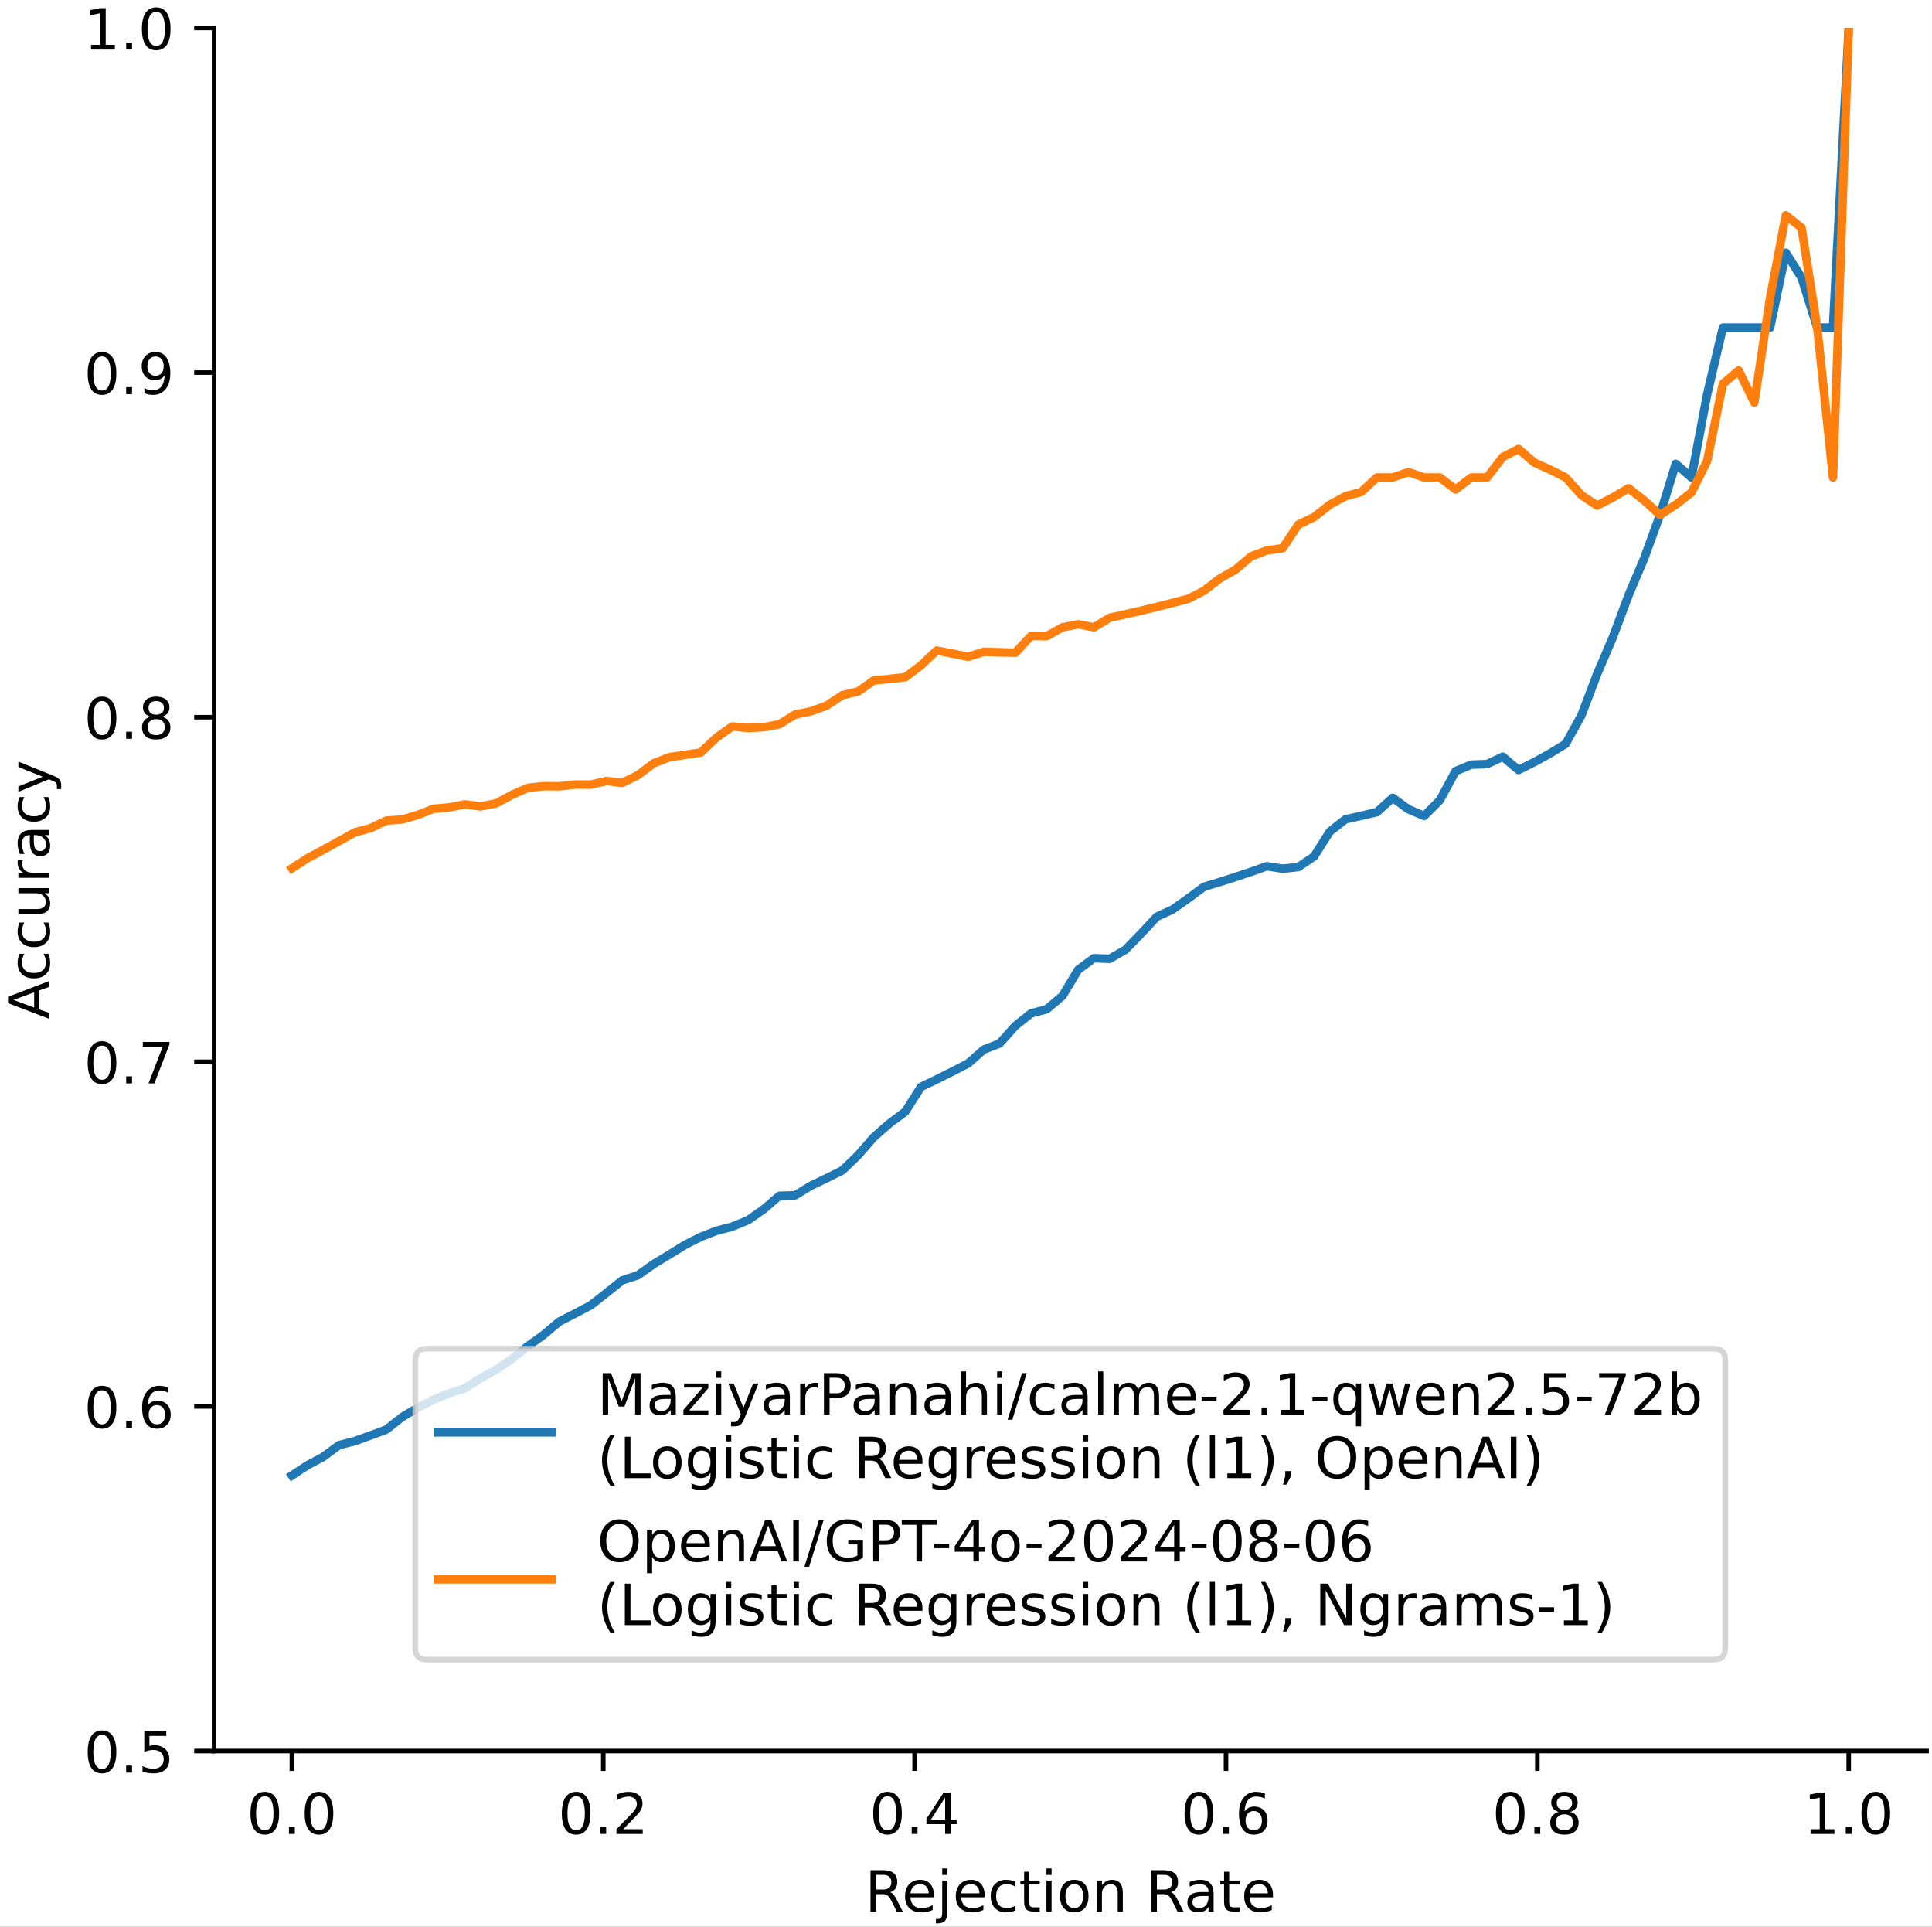 <?xml version="1.0" encoding="UTF-8"?>
<svg xmlns="http://www.w3.org/2000/svg" xmlns:xlink="http://www.w3.org/1999/xlink" width="340.126" height="339.143" viewBox="0 0 340.126 339.143">
<rect x="0" y="0" width="340.126" height="339.143" fill="#333333" stroke="none"/>
<defs>
<g>
<g id="glyph-0-0">
<path d="M 3.18 -6.641 C 2.672 -6.641 2.289 -6.391 2.031 -5.891 C 1.77 -5.391 1.648 -4.641 1.648 -3.641 C 1.648 -2.641 1.77 -1.891 2.031 -1.391 C 2.289 -0.891 2.672 -0.641 3.18 -0.641 C 3.691 -0.641 4.07 -0.891 4.328 -1.391 C 4.578 -1.891 4.711 -2.641 4.711 -3.641 C 4.711 -4.641 4.578 -5.391 4.328 -5.891 C 4.07 -6.391 3.691 -6.641 3.18 -6.641 Z M 3.18 -7.422 C 3.988 -7.422 4.609 -7.09 5.051 -6.449 C 5.48 -5.801 5.699 -4.859 5.699 -3.641 C 5.699 -2.41 5.48 -1.469 5.051 -0.828 C 4.609 -0.191 3.988 0.129 3.172 0.129 C 2.352 0.129 1.73 -0.191 1.301 -0.828 C 0.871 -1.469 0.66 -2.41 0.66 -3.641 C 0.66 -4.859 0.871 -5.801 1.301 -6.449 C 1.73 -7.09 2.359 -7.422 3.18 -7.422 Z M 3.18 -7.422 "/>
</g>
<g id="glyph-0-1">
<path d="M 1.07 -1.238 L 2.102 -1.238 L 2.102 0 L 1.07 0 Z M 1.07 -1.238 "/>
</g>
<g id="glyph-0-2">
<path d="M 1.922 -0.828 L 5.359 -0.828 L 5.359 0 L 0.73 0 L 0.73 -0.828 C 1.102 -1.211 1.609 -1.73 2.262 -2.391 C 2.898 -3.039 3.309 -3.461 3.48 -3.648 C 3.801 -4 4.02 -4.301 4.141 -4.551 C 4.262 -4.789 4.328 -5.039 4.328 -5.281 C 4.328 -5.66 4.191 -5.98 3.922 -6.219 C 3.648 -6.461 3.301 -6.59 2.859 -6.59 C 2.551 -6.59 2.219 -6.531 1.879 -6.43 C 1.539 -6.32 1.172 -6.16 0.781 -5.941 L 0.781 -6.941 C 1.18 -7.102 1.551 -7.219 1.891 -7.301 C 2.23 -7.379 2.551 -7.422 2.84 -7.422 C 3.59 -7.422 4.191 -7.23 4.641 -6.852 C 5.09 -6.469 5.32 -5.969 5.32 -5.34 C 5.32 -5.039 5.262 -4.75 5.148 -4.488 C 5.039 -4.219 4.84 -3.898 4.539 -3.539 C 4.461 -3.441 4.199 -3.172 3.762 -2.719 C 3.32 -2.27 2.711 -1.641 1.922 -0.828 Z M 1.922 -0.828 "/>
</g>
<g id="glyph-0-3">
<path d="M 3.781 -6.43 L 1.289 -2.539 L 3.781 -2.539 Z M 3.52 -7.289 L 4.762 -7.289 L 4.762 -2.539 L 5.801 -2.539 L 5.801 -1.719 L 4.762 -1.719 L 4.762 0 L 3.781 0 L 3.781 -1.719 L 0.488 -1.719 L 0.488 -2.672 Z M 3.52 -7.289 "/>
</g>
<g id="glyph-0-4">
<path d="M 3.301 -4.039 C 2.859 -4.039 2.512 -3.879 2.25 -3.578 C 1.988 -3.281 1.859 -2.859 1.859 -2.34 C 1.859 -1.809 1.988 -1.391 2.25 -1.09 C 2.512 -0.789 2.859 -0.641 3.301 -0.641 C 3.738 -0.641 4.09 -0.789 4.352 -1.09 C 4.609 -1.391 4.738 -1.809 4.738 -2.34 C 4.738 -2.859 4.609 -3.281 4.352 -3.578 C 4.09 -3.879 3.738 -4.039 3.301 -4.039 Z M 5.262 -7.129 L 5.262 -6.23 C 5.012 -6.352 4.762 -6.441 4.512 -6.5 C 4.25 -6.559 4 -6.59 3.762 -6.59 C 3.102 -6.59 2.602 -6.371 2.262 -5.93 C 1.922 -5.488 1.719 -4.82 1.68 -3.941 C 1.871 -4.219 2.109 -4.441 2.398 -4.59 C 2.691 -4.738 3.012 -4.82 3.359 -4.82 C 4.09 -4.82 4.672 -4.59 5.09 -4.148 C 5.512 -3.711 5.73 -3.102 5.73 -2.34 C 5.73 -1.59 5.5 -0.988 5.059 -0.539 C 4.621 -0.09 4.031 0.129 3.301 0.129 C 2.461 0.129 1.809 -0.191 1.371 -0.828 C 0.922 -1.469 0.699 -2.41 0.699 -3.641 C 0.699 -4.789 0.969 -5.711 1.52 -6.391 C 2.059 -7.07 2.801 -7.422 3.719 -7.422 C 3.961 -7.422 4.211 -7.391 4.469 -7.352 C 4.719 -7.301 4.98 -7.23 5.262 -7.129 Z M 5.262 -7.129 "/>
</g>
<g id="glyph-0-5">
<path d="M 3.18 -3.461 C 2.711 -3.461 2.34 -3.328 2.07 -3.078 C 1.801 -2.828 1.672 -2.488 1.672 -2.051 C 1.672 -1.609 1.801 -1.262 2.07 -1.012 C 2.34 -0.762 2.711 -0.641 3.18 -0.641 C 3.641 -0.641 4.012 -0.762 4.281 -1.02 C 4.551 -1.27 4.691 -1.609 4.691 -2.051 C 4.691 -2.488 4.551 -2.828 4.289 -3.078 C 4.02 -3.328 3.648 -3.461 3.18 -3.461 Z M 2.191 -3.879 C 1.77 -3.98 1.441 -4.18 1.199 -4.469 C 0.961 -4.762 0.852 -5.109 0.852 -5.531 C 0.852 -6.109 1.051 -6.57 1.469 -6.91 C 1.879 -7.25 2.449 -7.422 3.18 -7.422 C 3.898 -7.422 4.469 -7.25 4.891 -6.91 C 5.301 -6.57 5.512 -6.109 5.512 -5.531 C 5.512 -5.109 5.391 -4.762 5.148 -4.469 C 4.91 -4.18 4.59 -3.98 4.172 -3.879 C 4.641 -3.77 5.012 -3.551 5.281 -3.23 C 5.539 -2.91 5.68 -2.512 5.68 -2.051 C 5.68 -1.34 5.461 -0.801 5.031 -0.43 C 4.59 -0.051 3.969 0.129 3.172 0.129 C 2.371 0.129 1.75 -0.051 1.32 -0.43 C 0.891 -0.801 0.68 -1.34 0.68 -2.051 C 0.68 -2.512 0.809 -2.91 1.078 -3.23 C 1.34 -3.551 1.711 -3.77 2.191 -3.879 Z M 1.828 -5.441 C 1.828 -5.059 1.941 -4.762 2.18 -4.551 C 2.422 -4.34 2.75 -4.238 3.18 -4.238 C 3.602 -4.238 3.93 -4.34 4.172 -4.551 C 4.41 -4.762 4.531 -5.059 4.531 -5.441 C 4.531 -5.82 4.41 -6.109 4.172 -6.32 C 3.93 -6.531 3.602 -6.641 3.18 -6.641 C 2.75 -6.641 2.422 -6.531 2.18 -6.32 C 1.941 -6.109 1.828 -5.82 1.828 -5.441 Z M 1.828 -5.441 "/>
</g>
<g id="glyph-0-6">
<path d="M 1.238 -0.828 L 2.852 -0.828 L 2.852 -6.391 L 1.102 -6.039 L 1.102 -6.941 L 2.84 -7.289 L 3.828 -7.289 L 3.828 -0.828 L 5.441 -0.828 L 5.441 0 L 1.238 0 Z M 1.238 -0.828 "/>
</g>
<g id="glyph-0-7">
<path d="M 4.441 -3.422 C 4.648 -3.34 4.859 -3.191 5.059 -2.961 C 5.262 -2.719 5.461 -2.398 5.66 -1.988 L 6.66 0 L 5.602 0 L 4.672 -1.871 C 4.43 -2.352 4.191 -2.68 3.969 -2.84 C 3.738 -3 3.43 -3.078 3.039 -3.078 L 1.969 -3.078 L 1.969 0 L 0.98 0 L 0.98 -7.289 L 3.211 -7.289 C 4.039 -7.289 4.66 -7.109 5.07 -6.77 C 5.48 -6.422 5.691 -5.891 5.691 -5.191 C 5.691 -4.73 5.578 -4.34 5.371 -4.039 C 5.148 -3.738 4.84 -3.531 4.441 -3.422 Z M 1.969 -6.48 L 1.969 -3.891 L 3.211 -3.891 C 3.68 -3.891 4.039 -4 4.281 -4.219 C 4.52 -4.441 4.648 -4.762 4.648 -5.191 C 4.648 -5.609 4.52 -5.93 4.281 -6.148 C 4.039 -6.371 3.68 -6.48 3.211 -6.48 Z M 1.969 -6.48 "/>
</g>
<g id="glyph-0-8">
<path d="M 5.621 -2.961 L 5.621 -2.52 L 1.488 -2.52 C 1.531 -1.898 1.711 -1.422 2.051 -1.102 C 2.379 -0.781 2.84 -0.621 3.441 -0.621 C 3.781 -0.621 4.121 -0.66 4.441 -0.738 C 4.762 -0.82 5.09 -0.949 5.41 -1.129 L 5.41 -0.281 C 5.09 -0.141 4.762 -0.031 4.422 0.031 C 4.078 0.09 3.73 0.129 3.391 0.129 C 2.512 0.129 1.82 -0.121 1.309 -0.621 C 0.801 -1.121 0.551 -1.809 0.551 -2.68 C 0.551 -3.57 0.789 -4.281 1.27 -4.809 C 1.75 -5.328 2.41 -5.602 3.23 -5.602 C 3.969 -5.602 4.551 -5.359 4.98 -4.891 C 5.398 -4.41 5.621 -3.77 5.621 -2.961 Z M 4.719 -3.219 C 4.711 -3.711 4.57 -4.102 4.309 -4.398 C 4.039 -4.691 3.68 -4.84 3.238 -4.84 C 2.738 -4.84 2.34 -4.691 2.039 -4.41 C 1.738 -4.129 1.559 -3.73 1.52 -3.219 Z M 4.719 -3.219 "/>
</g>
<g id="glyph-0-9">
<path d="M 0.941 -5.469 L 1.84 -5.469 L 1.84 0.09 C 1.84 0.781 1.699 1.281 1.441 1.602 C 1.172 1.91 0.738 2.07 0.16 2.07 L -0.172 2.07 L -0.172 1.309 L 0.059 1.309 C 0.398 1.309 0.629 1.23 0.75 1.07 C 0.871 0.91 0.941 0.578 0.941 0.09 Z M 0.941 -7.602 L 1.84 -7.602 L 1.84 -6.461 L 0.941 -6.461 Z M 0.941 -7.602 "/>
</g>
<g id="glyph-0-10">
<path d="M 4.879 -5.262 L 4.879 -4.422 C 4.621 -4.559 4.371 -4.66 4.109 -4.73 C 3.852 -4.801 3.602 -4.84 3.34 -4.84 C 2.762 -4.84 2.301 -4.648 1.98 -4.281 C 1.66 -3.91 1.5 -3.391 1.5 -2.73 C 1.5 -2.059 1.66 -1.539 1.98 -1.172 C 2.301 -0.801 2.762 -0.621 3.34 -0.621 C 3.602 -0.621 3.852 -0.648 4.109 -0.719 C 4.371 -0.789 4.621 -0.898 4.879 -1.039 L 4.879 -0.211 C 4.621 -0.09 4.359 0 4.102 0.051 C 3.828 0.102 3.539 0.129 3.238 0.129 C 2.422 0.129 1.762 -0.121 1.281 -0.641 C 0.789 -1.148 0.551 -1.852 0.551 -2.73 C 0.551 -3.621 0.789 -4.32 1.281 -4.828 C 1.77 -5.34 2.441 -5.602 3.301 -5.602 C 3.578 -5.602 3.852 -5.57 4.109 -5.512 C 4.371 -5.449 4.629 -5.371 4.879 -5.262 Z M 4.879 -5.262 "/>
</g>
<g id="glyph-0-11">
<path d="M 1.828 -7.02 L 1.828 -5.469 L 3.68 -5.469 L 3.68 -4.77 L 1.828 -4.77 L 1.828 -1.801 C 1.828 -1.352 1.891 -1.059 2.012 -0.941 C 2.129 -0.809 2.379 -0.75 2.762 -0.75 L 3.68 -0.75 L 3.68 0 L 2.762 0 C 2.059 0 1.578 -0.129 1.32 -0.391 C 1.059 -0.648 0.93 -1.121 0.93 -1.801 L 0.93 -4.77 L 0.27 -4.77 L 0.27 -5.469 L 0.93 -5.469 L 0.93 -7.02 Z M 1.828 -7.02 "/>
</g>
<g id="glyph-0-12">
<path d="M 0.941 -5.469 L 1.84 -5.469 L 1.84 0 L 0.941 0 Z M 0.941 -7.602 L 1.84 -7.602 L 1.84 -6.461 L 0.941 -6.461 Z M 0.941 -7.602 "/>
</g>
<g id="glyph-0-13">
<path d="M 3.059 -4.84 C 2.578 -4.84 2.199 -4.648 1.922 -4.27 C 1.641 -3.891 1.5 -3.379 1.5 -2.73 C 1.5 -2.07 1.629 -1.559 1.91 -1.18 C 2.191 -0.801 2.57 -0.621 3.059 -0.621 C 3.539 -0.621 3.922 -0.801 4.199 -1.18 C 4.48 -1.559 4.621 -2.07 4.621 -2.73 C 4.621 -3.371 4.48 -3.891 4.199 -4.27 C 3.922 -4.648 3.539 -4.84 3.059 -4.84 Z M 3.059 -5.602 C 3.84 -5.602 4.449 -5.34 4.898 -4.84 C 5.34 -4.328 5.57 -3.629 5.57 -2.73 C 5.57 -1.828 5.34 -1.129 4.898 -0.629 C 4.449 -0.121 3.84 0.129 3.059 0.129 C 2.27 0.129 1.648 -0.121 1.211 -0.629 C 0.77 -1.129 0.551 -1.828 0.551 -2.73 C 0.551 -3.629 0.77 -4.328 1.211 -4.84 C 1.648 -5.34 2.27 -5.602 3.059 -5.602 Z M 3.059 -5.602 "/>
</g>
<g id="glyph-0-14">
<path d="M 5.488 -3.301 L 5.488 0 L 4.59 0 L 4.59 -3.27 C 4.59 -3.789 4.48 -4.172 4.281 -4.43 C 4.078 -4.691 3.781 -4.82 3.379 -4.82 C 2.891 -4.82 2.512 -4.66 2.23 -4.352 C 1.949 -4.039 1.809 -3.621 1.809 -3.09 L 1.809 0 L 0.91 0 L 0.91 -5.469 L 1.809 -5.469 L 1.809 -4.621 C 2.02 -4.941 2.27 -5.191 2.57 -5.352 C 2.859 -5.512 3.199 -5.602 3.578 -5.602 C 4.199 -5.602 4.68 -5.398 5 -5.012 C 5.32 -4.621 5.488 -4.051 5.488 -3.301 Z M 5.488 -3.301 "/>
</g>
<g id="glyph-0-15">
</g>
<g id="glyph-0-16">
<path d="M 3.43 -2.75 C 2.699 -2.75 2.199 -2.66 1.922 -2.5 C 1.641 -2.328 1.5 -2.051 1.5 -1.648 C 1.5 -1.328 1.602 -1.07 1.809 -0.891 C 2.02 -0.699 2.309 -0.609 2.672 -0.609 C 3.172 -0.609 3.57 -0.781 3.871 -1.141 C 4.172 -1.488 4.32 -1.961 4.32 -2.551 L 4.32 -2.75 Z M 5.219 -3.121 L 5.219 0 L 4.32 0 L 4.32 -0.828 C 4.109 -0.488 3.852 -0.25 3.551 -0.102 C 3.25 0.051 2.871 0.129 2.43 0.129 C 1.871 0.129 1.422 -0.02 1.09 -0.328 C 0.762 -0.641 0.602 -1.059 0.602 -1.59 C 0.602 -2.199 0.801 -2.66 1.219 -2.98 C 1.629 -3.289 2.238 -3.449 3.059 -3.449 L 4.32 -3.449 L 4.32 -3.539 C 4.32 -3.949 4.18 -4.27 3.91 -4.5 C 3.641 -4.719 3.262 -4.84 2.77 -4.84 C 2.449 -4.84 2.148 -4.801 1.852 -4.719 C 1.551 -4.641 1.27 -4.531 1 -4.391 L 1 -5.219 C 1.32 -5.34 1.641 -5.441 1.949 -5.5 C 2.262 -5.559 2.559 -5.602 2.859 -5.602 C 3.648 -5.602 4.238 -5.391 4.629 -4.98 C 5.02 -4.57 5.219 -3.949 5.219 -3.121 Z M 5.219 -3.121 "/>
</g>
<g id="glyph-0-17">
<path d="M 1.078 -7.289 L 4.949 -7.289 L 4.949 -6.461 L 1.98 -6.461 L 1.98 -4.672 C 2.121 -4.719 2.27 -4.762 2.41 -4.781 C 2.551 -4.801 2.699 -4.82 2.84 -4.82 C 3.648 -4.82 4.289 -4.59 4.77 -4.148 C 5.25 -3.699 5.488 -3.102 5.488 -2.34 C 5.488 -1.551 5.238 -0.941 4.75 -0.512 C 4.262 -0.078 3.57 0.129 2.691 0.129 C 2.379 0.129 2.07 0.102 1.75 0.059 C 1.43 0.012 1.109 -0.059 0.77 -0.172 L 0.77 -1.16 C 1.059 -1 1.359 -0.879 1.68 -0.801 C 1.988 -0.719 2.32 -0.691 2.672 -0.691 C 3.23 -0.691 3.68 -0.828 4.012 -1.129 C 4.328 -1.43 4.5 -1.828 4.5 -2.34 C 4.5 -2.84 4.328 -3.238 4.012 -3.539 C 3.68 -3.84 3.23 -3.988 2.672 -3.988 C 2.41 -3.988 2.141 -3.961 1.879 -3.898 C 1.621 -3.84 1.352 -3.75 1.078 -3.629 Z M 1.078 -7.289 "/>
</g>
<g id="glyph-0-18">
<path d="M 0.82 -7.289 L 5.512 -7.289 L 5.512 -6.871 L 2.859 0 L 1.828 0 L 4.32 -6.461 L 0.82 -6.461 Z M 0.82 -7.289 "/>
</g>
<g id="glyph-0-19">
<path d="M 1.102 -0.148 L 1.102 -1.051 C 1.34 -0.93 1.59 -0.84 1.852 -0.781 C 2.102 -0.719 2.352 -0.691 2.602 -0.691 C 3.238 -0.691 3.738 -0.898 4.078 -1.34 C 4.422 -1.781 4.621 -2.441 4.68 -3.34 C 4.48 -3.059 4.238 -2.84 3.961 -2.691 C 3.672 -2.539 3.352 -2.469 3 -2.469 C 2.262 -2.469 1.68 -2.691 1.262 -3.129 C 0.84 -3.57 0.629 -4.172 0.629 -4.941 C 0.629 -5.68 0.852 -6.281 1.289 -6.738 C 1.73 -7.191 2.32 -7.422 3.059 -7.422 C 3.898 -7.422 4.551 -7.09 4.988 -6.449 C 5.43 -5.801 5.66 -4.859 5.66 -3.641 C 5.66 -2.48 5.379 -1.57 4.84 -0.891 C 4.289 -0.211 3.559 0.129 2.641 0.129 C 2.391 0.129 2.141 0.102 1.891 0.059 C 1.629 0.02 1.371 -0.051 1.102 -0.148 Z M 3.059 -3.238 C 3.5 -3.238 3.852 -3.391 4.109 -3.691 C 4.371 -3.988 4.5 -4.41 4.5 -4.941 C 4.5 -5.461 4.371 -5.879 4.109 -6.18 C 3.852 -6.48 3.5 -6.641 3.059 -6.641 C 2.621 -6.641 2.27 -6.48 2.012 -6.18 C 1.75 -5.879 1.621 -5.461 1.621 -4.941 C 1.621 -4.41 1.75 -3.988 2.012 -3.691 C 2.27 -3.391 2.621 -3.238 3.059 -3.238 Z M 3.059 -3.238 "/>
</g>
<g id="glyph-0-20">
<path d="M 0.98 -7.289 L 2.449 -7.289 L 4.309 -2.328 L 6.18 -7.289 L 7.648 -7.289 L 7.648 0 L 6.691 0 L 6.691 -6.398 L 4.809 -1.398 L 3.82 -1.398 L 1.941 -6.398 L 1.941 0 L 0.98 0 Z M 0.98 -7.289 "/>
</g>
<g id="glyph-0-21">
<path d="M 0.551 -5.469 L 4.82 -5.469 L 4.82 -4.648 L 1.441 -0.719 L 4.82 -0.719 L 4.82 0 L 0.43 0 L 0.43 -0.82 L 3.809 -4.75 L 0.551 -4.75 Z M 0.551 -5.469 "/>
</g>
<g id="glyph-0-22">
<path d="M 3.219 0.5 C 2.961 1.141 2.711 1.57 2.469 1.77 C 2.23 1.969 1.91 2.07 1.512 2.07 L 0.789 2.07 L 0.789 1.32 L 1.32 1.32 C 1.559 1.32 1.75 1.262 1.891 1.141 C 2.031 1.02 2.18 0.75 2.352 0.309 L 2.512 -0.09 L 0.301 -5.469 L 1.25 -5.469 L 2.961 -1.191 L 4.672 -5.469 L 5.621 -5.469 Z M 3.219 0.5 "/>
</g>
<g id="glyph-0-23">
<path d="M 4.109 -4.629 C 4.012 -4.691 3.898 -4.73 3.781 -4.762 C 3.66 -4.781 3.531 -4.801 3.391 -4.801 C 2.879 -4.801 2.488 -4.629 2.219 -4.301 C 1.941 -3.969 1.809 -3.5 1.809 -2.879 L 1.809 0 L 0.91 0 L 0.91 -5.469 L 1.809 -5.469 L 1.809 -4.621 C 1.988 -4.949 2.238 -5.199 2.539 -5.359 C 2.84 -5.52 3.211 -5.602 3.648 -5.602 C 3.711 -5.602 3.781 -5.59 3.859 -5.59 C 3.93 -5.578 4.012 -5.57 4.109 -5.551 Z M 4.109 -4.629 "/>
</g>
<g id="glyph-0-24">
<path d="M 1.969 -6.48 L 1.969 -3.738 L 3.211 -3.738 C 3.672 -3.738 4.02 -3.852 4.27 -4.09 C 4.52 -4.328 4.648 -4.672 4.648 -5.109 C 4.648 -5.551 4.52 -5.879 4.27 -6.121 C 4.02 -6.359 3.672 -6.48 3.211 -6.48 Z M 0.98 -7.289 L 3.211 -7.289 C 4.02 -7.289 4.641 -7.102 5.059 -6.73 C 5.48 -6.359 5.691 -5.82 5.691 -5.109 C 5.691 -4.391 5.48 -3.84 5.059 -3.48 C 4.641 -3.109 4.02 -2.93 3.211 -2.93 L 1.969 -2.93 L 1.969 0 L 0.98 0 Z M 0.98 -7.289 "/>
</g>
<g id="glyph-0-25">
<path d="M 5.488 -3.301 L 5.488 0 L 4.59 0 L 4.59 -3.27 C 4.59 -3.789 4.48 -4.172 4.281 -4.43 C 4.078 -4.691 3.781 -4.82 3.379 -4.82 C 2.891 -4.82 2.512 -4.66 2.23 -4.352 C 1.949 -4.039 1.809 -3.621 1.809 -3.09 L 1.809 0 L 0.91 0 L 0.91 -7.602 L 1.809 -7.602 L 1.809 -4.621 C 2.02 -4.941 2.27 -5.191 2.57 -5.352 C 2.859 -5.512 3.199 -5.602 3.578 -5.602 C 4.199 -5.602 4.68 -5.398 5 -5.012 C 5.32 -4.621 5.488 -4.051 5.488 -3.301 Z M 5.488 -3.301 "/>
</g>
<g id="glyph-0-26">
<path d="M 2.539 -7.289 L 3.371 -7.289 L 0.828 0.922 L 0 0.922 Z M 2.539 -7.289 "/>
</g>
<g id="glyph-0-27">
<path d="M 0.941 -7.602 L 1.84 -7.602 L 1.84 0 L 0.941 0 Z M 0.941 -7.602 "/>
</g>
<g id="glyph-0-28">
<path d="M 5.199 -4.422 C 5.422 -4.82 5.691 -5.109 6 -5.309 C 6.309 -5.5 6.68 -5.602 7.109 -5.602 C 7.672 -5.602 8.109 -5.398 8.422 -5 C 8.73 -4.602 8.891 -4.031 8.891 -3.301 L 8.891 0 L 7.988 0 L 7.988 -3.27 C 7.988 -3.789 7.891 -4.18 7.711 -4.441 C 7.52 -4.691 7.238 -4.82 6.859 -4.82 C 6.391 -4.82 6.02 -4.66 5.75 -4.352 C 5.48 -4.039 5.352 -3.621 5.352 -3.09 L 5.352 0 L 4.449 0 L 4.449 -3.27 C 4.449 -3.789 4.352 -4.18 4.172 -4.441 C 3.98 -4.691 3.691 -4.82 3.309 -4.82 C 2.852 -4.82 2.48 -4.66 2.211 -4.352 C 1.941 -4.039 1.809 -3.621 1.809 -3.09 L 1.809 0 L 0.91 0 L 0.91 -5.469 L 1.809 -5.469 L 1.809 -4.621 C 2.012 -4.949 2.262 -5.199 2.551 -5.359 C 2.828 -5.52 3.172 -5.602 3.57 -5.602 C 3.969 -5.602 4.301 -5.5 4.578 -5.301 C 4.859 -5.102 5.059 -4.801 5.199 -4.422 Z M 5.199 -4.422 "/>
</g>
<g id="glyph-0-29">
<path d="M 0.488 -3.141 L 3.121 -3.141 L 3.121 -2.34 L 0.488 -2.34 Z M 0.488 -3.141 "/>
</g>
<g id="glyph-0-30">
<path d="M 1.48 -2.73 C 1.48 -2.07 1.609 -1.551 1.879 -1.172 C 2.148 -0.789 2.52 -0.609 3 -0.609 C 3.48 -0.609 3.852 -0.789 4.129 -1.172 C 4.398 -1.551 4.539 -2.07 4.539 -2.73 C 4.539 -3.391 4.398 -3.898 4.129 -4.281 C 3.852 -4.66 3.48 -4.852 3 -4.852 C 2.52 -4.852 2.148 -4.66 1.879 -4.281 C 1.609 -3.898 1.48 -3.391 1.48 -2.73 Z M 4.539 -0.82 C 4.352 -0.488 4.109 -0.25 3.82 -0.102 C 3.531 0.051 3.191 0.129 2.789 0.129 C 2.129 0.129 1.59 -0.129 1.172 -0.648 C 0.75 -1.172 0.551 -1.871 0.551 -2.73 C 0.551 -3.59 0.75 -4.281 1.172 -4.809 C 1.59 -5.328 2.129 -5.602 2.789 -5.602 C 3.191 -5.602 3.531 -5.52 3.82 -5.359 C 4.109 -5.199 4.352 -4.961 4.539 -4.641 L 4.539 -5.469 L 5.441 -5.469 L 5.441 2.07 L 4.539 2.07 Z M 4.539 -0.82 "/>
</g>
<g id="glyph-0-31">
<path d="M 0.422 -5.469 L 1.32 -5.469 L 2.441 -1.199 L 3.559 -5.469 L 4.621 -5.469 L 5.738 -1.199 L 6.859 -5.469 L 7.762 -5.469 L 6.328 0 L 5.27 0 L 4.09 -4.48 L 2.91 0 L 1.852 0 Z M 0.422 -5.469 "/>
</g>
<g id="glyph-0-32">
<path d="M 4.871 -2.73 C 4.871 -3.391 4.73 -3.898 4.461 -4.281 C 4.18 -4.66 3.809 -4.852 3.34 -4.852 C 2.859 -4.852 2.488 -4.66 2.219 -4.281 C 1.941 -3.898 1.809 -3.391 1.809 -2.73 C 1.809 -2.07 1.941 -1.551 2.219 -1.172 C 2.488 -0.789 2.859 -0.609 3.34 -0.609 C 3.809 -0.609 4.18 -0.789 4.461 -1.172 C 4.73 -1.551 4.871 -2.07 4.871 -2.73 Z M 1.809 -4.641 C 1.988 -4.961 2.23 -5.199 2.52 -5.359 C 2.809 -5.52 3.16 -5.602 3.559 -5.602 C 4.219 -5.602 4.762 -5.328 5.18 -4.809 C 5.59 -4.281 5.801 -3.59 5.801 -2.73 C 5.801 -1.871 5.59 -1.172 5.18 -0.648 C 4.762 -0.129 4.219 0.129 3.559 0.129 C 3.16 0.129 2.809 0.051 2.52 -0.102 C 2.23 -0.25 1.988 -0.488 1.809 -0.82 L 1.809 0 L 0.91 0 L 0.91 -7.602 L 1.809 -7.602 Z M 1.809 -4.641 "/>
</g>
<g id="glyph-0-33">
<path d="M 3.102 -7.59 C 2.66 -6.828 2.34 -6.09 2.129 -5.359 C 1.91 -4.629 1.809 -3.891 1.809 -3.141 C 1.809 -2.379 1.91 -1.641 2.129 -0.91 C 2.34 -0.172 2.66 0.559 3.102 1.309 L 2.32 1.309 C 1.828 0.539 1.461 -0.199 1.219 -0.941 C 0.98 -1.68 0.859 -2.41 0.859 -3.141 C 0.859 -3.859 0.98 -4.59 1.219 -5.328 C 1.461 -6.07 1.82 -6.82 2.32 -7.59 Z M 3.102 -7.59 "/>
</g>
<g id="glyph-0-34">
<path d="M 0.98 -7.289 L 1.969 -7.289 L 1.969 -0.828 L 5.52 -0.828 L 5.52 0 L 0.98 0 Z M 0.98 -7.289 "/>
</g>
<g id="glyph-0-35">
<path d="M 4.539 -2.801 C 4.539 -3.441 4.398 -3.949 4.141 -4.309 C 3.871 -4.672 3.488 -4.852 3.012 -4.852 C 2.531 -4.852 2.148 -4.672 1.879 -4.309 C 1.609 -3.949 1.48 -3.441 1.48 -2.801 C 1.48 -2.148 1.609 -1.648 1.879 -1.289 C 2.148 -0.93 2.531 -0.75 3.012 -0.75 C 3.488 -0.75 3.871 -0.93 4.141 -1.289 C 4.398 -1.648 4.539 -2.148 4.539 -2.801 Z M 5.441 -0.68 C 5.441 0.238 5.23 0.93 4.82 1.391 C 4.398 1.84 3.77 2.07 2.922 2.07 C 2.602 2.07 2.309 2.039 2.031 2 C 1.75 1.949 1.469 1.879 1.211 1.781 L 1.211 0.91 C 1.469 1.051 1.73 1.148 1.988 1.219 C 2.25 1.289 2.512 1.328 2.781 1.328 C 3.359 1.328 3.801 1.172 4.102 0.871 C 4.391 0.559 4.539 0.102 4.539 -0.52 L 4.539 -0.961 C 4.352 -0.641 4.109 -0.398 3.82 -0.238 C 3.531 -0.078 3.191 0 2.789 0 C 2.109 0 1.57 -0.25 1.16 -0.762 C 0.75 -1.27 0.551 -1.949 0.551 -2.801 C 0.551 -3.641 0.75 -4.32 1.16 -4.828 C 1.57 -5.34 2.109 -5.602 2.789 -5.602 C 3.191 -5.602 3.531 -5.52 3.82 -5.359 C 4.109 -5.199 4.352 -4.961 4.539 -4.641 L 4.539 -5.469 L 5.441 -5.469 Z M 5.441 -0.68 "/>
</g>
<g id="glyph-0-36">
<path d="M 4.43 -5.309 L 4.43 -4.461 C 4.172 -4.578 3.91 -4.68 3.641 -4.75 C 3.359 -4.809 3.078 -4.852 2.789 -4.852 C 2.34 -4.852 2 -4.781 1.781 -4.641 C 1.559 -4.5 1.449 -4.301 1.449 -4.031 C 1.449 -3.82 1.531 -3.66 1.691 -3.539 C 1.852 -3.422 2.172 -3.301 2.648 -3.199 L 2.961 -3.129 C 3.602 -2.988 4.051 -2.789 4.32 -2.551 C 4.578 -2.301 4.719 -1.949 4.719 -1.512 C 4.719 -1 4.52 -0.602 4.121 -0.309 C 3.719 -0.012 3.16 0.129 2.461 0.129 C 2.16 0.129 1.859 0.102 1.539 0.051 C 1.219 0 0.891 -0.078 0.539 -0.199 L 0.539 -1.129 C 0.871 -0.949 1.199 -0.82 1.52 -0.738 C 1.84 -0.648 2.16 -0.609 2.48 -0.609 C 2.898 -0.609 3.23 -0.68 3.461 -0.82 C 3.68 -0.961 3.801 -1.172 3.801 -1.441 C 3.801 -1.68 3.711 -1.871 3.551 -2 C 3.391 -2.129 3.031 -2.262 2.469 -2.379 L 2.16 -2.449 C 1.602 -2.57 1.191 -2.75 0.949 -2.988 C 0.699 -3.23 0.578 -3.559 0.578 -3.988 C 0.578 -4.5 0.762 -4.898 1.121 -5.18 C 1.48 -5.461 2 -5.602 2.68 -5.602 C 3.012 -5.602 3.32 -5.57 3.621 -5.52 C 3.91 -5.469 4.18 -5.398 4.43 -5.309 Z M 4.43 -5.309 "/>
</g>
<g id="glyph-0-37">
<path d="M 0.801 -7.59 L 1.578 -7.59 C 2.059 -6.82 2.43 -6.07 2.672 -5.328 C 2.91 -4.59 3.039 -3.859 3.039 -3.141 C 3.039 -2.41 2.91 -1.68 2.672 -0.941 C 2.43 -0.199 2.059 0.539 1.578 1.309 L 0.801 1.309 C 1.23 0.559 1.551 -0.172 1.77 -0.91 C 1.98 -1.641 2.09 -2.379 2.09 -3.141 C 2.09 -3.891 1.98 -4.629 1.77 -5.359 C 1.551 -6.09 1.23 -6.828 0.801 -7.59 Z M 0.801 -7.59 "/>
</g>
<g id="glyph-0-38">
<path d="M 1.172 -1.238 L 2.199 -1.238 L 2.199 -0.398 L 1.398 1.148 L 0.77 1.148 L 1.172 -0.398 Z M 1.172 -1.238 "/>
</g>
<g id="glyph-0-39">
<path d="M 3.941 -6.621 C 3.219 -6.621 2.648 -6.352 2.23 -5.82 C 1.809 -5.281 1.602 -4.559 1.602 -3.641 C 1.602 -2.719 1.809 -1.988 2.23 -1.461 C 2.648 -0.922 3.219 -0.66 3.941 -0.66 C 4.648 -0.66 5.219 -0.922 5.641 -1.461 C 6.059 -1.988 6.27 -2.719 6.27 -3.641 C 6.27 -4.559 6.059 -5.281 5.641 -5.82 C 5.219 -6.352 4.648 -6.621 3.941 -6.621 Z M 3.941 -7.422 C 4.961 -7.422 5.77 -7.07 6.391 -6.391 C 7 -5.711 7.309 -4.789 7.309 -3.641 C 7.309 -2.48 7 -1.57 6.391 -0.891 C 5.77 -0.211 4.961 0.129 3.941 0.129 C 2.91 0.129 2.09 -0.211 1.48 -0.891 C 0.859 -1.57 0.559 -2.48 0.559 -3.641 C 0.559 -4.789 0.859 -5.711 1.48 -6.391 C 2.09 -7.07 2.91 -7.422 3.941 -7.422 Z M 3.941 -7.422 "/>
</g>
<g id="glyph-0-40">
<path d="M 1.809 -0.82 L 1.809 2.07 L 0.91 2.07 L 0.91 -5.469 L 1.809 -5.469 L 1.809 -4.641 C 1.988 -4.961 2.23 -5.199 2.52 -5.359 C 2.809 -5.52 3.16 -5.602 3.559 -5.602 C 4.219 -5.602 4.762 -5.328 5.18 -4.809 C 5.59 -4.281 5.801 -3.59 5.801 -2.73 C 5.801 -1.871 5.59 -1.172 5.18 -0.648 C 4.762 -0.129 4.219 0.129 3.559 0.129 C 3.16 0.129 2.809 0.051 2.52 -0.102 C 2.23 -0.25 1.988 -0.488 1.809 -0.82 Z M 4.871 -2.73 C 4.871 -3.391 4.73 -3.898 4.461 -4.281 C 4.18 -4.66 3.809 -4.852 3.34 -4.852 C 2.859 -4.852 2.488 -4.66 2.219 -4.281 C 1.941 -3.898 1.809 -3.391 1.809 -2.73 C 1.809 -2.07 1.941 -1.551 2.219 -1.172 C 2.488 -0.789 2.859 -0.609 3.34 -0.609 C 3.809 -0.609 4.18 -0.789 4.461 -1.172 C 4.73 -1.551 4.871 -2.07 4.871 -2.73 Z M 4.871 -2.73 "/>
</g>
<g id="glyph-0-41">
<path d="M 3.422 -6.32 L 2.078 -2.691 L 4.762 -2.691 Z M 2.859 -7.289 L 3.98 -7.289 L 6.762 0 L 5.73 0 L 5.07 -1.871 L 1.781 -1.871 L 1.121 0 L 0.078 0 Z M 2.859 -7.289 "/>
</g>
<g id="glyph-0-42">
<path d="M 0.98 -7.289 L 1.969 -7.289 L 1.969 0 L 0.98 0 Z M 0.98 -7.289 "/>
</g>
<g id="glyph-0-43">
<path d="M 5.949 -1.039 L 5.949 -3 L 4.34 -3 L 4.34 -3.809 L 6.93 -3.809 L 6.93 -0.68 C 6.551 -0.398 6.129 -0.199 5.672 -0.07 C 5.211 0.059 4.719 0.129 4.199 0.129 C 3.059 0.129 2.16 -0.199 1.52 -0.859 C 0.879 -1.52 0.559 -2.449 0.559 -3.641 C 0.559 -4.82 0.879 -5.75 1.52 -6.422 C 2.16 -7.078 3.059 -7.422 4.199 -7.422 C 4.672 -7.422 5.121 -7.359 5.551 -7.238 C 5.98 -7.121 6.379 -6.949 6.738 -6.73 L 6.738 -5.68 C 6.371 -5.98 5.98 -6.211 5.57 -6.371 C 5.16 -6.531 4.73 -6.609 4.281 -6.609 C 3.379 -6.609 2.711 -6.359 2.27 -5.859 C 1.82 -5.359 1.602 -4.621 1.602 -3.641 C 1.602 -2.648 1.82 -1.91 2.27 -1.41 C 2.711 -0.91 3.379 -0.672 4.281 -0.672 C 4.621 -0.672 4.93 -0.699 5.211 -0.762 C 5.488 -0.82 5.73 -0.91 5.949 -1.039 Z M 5.949 -1.039 "/>
</g>
<g id="glyph-0-44">
<path d="M -0.02 -7.289 L 6.141 -7.289 L 6.141 -6.461 L 3.551 -6.461 L 3.551 0 L 2.559 0 L 2.559 -6.461 L -0.02 -6.461 Z M -0.02 -7.289 "/>
</g>
<g id="glyph-0-45">
<path d="M 0.98 -7.289 L 2.309 -7.289 L 5.539 -1.191 L 5.539 -7.289 L 6.5 -7.289 L 6.5 0 L 5.172 0 L 1.941 -6.102 L 1.941 0 L 0.98 0 Z M 0.98 -7.289 "/>
</g>
<g id="glyph-1-0">
<path d="M -6.32 -3.422 L -2.691 -2.078 L -2.691 -4.762 Z M -7.289 -2.859 L -7.289 -3.98 L 0 -6.762 L 0 -5.73 L -1.871 -5.07 L -1.871 -1.781 L 0 -1.121 L 0 -0.078 Z M -7.289 -2.859 "/>
</g>
<g id="glyph-1-1">
<path d="M -5.262 -4.879 L -4.422 -4.879 C -4.559 -4.621 -4.66 -4.371 -4.73 -4.109 C -4.801 -3.852 -4.84 -3.602 -4.84 -3.34 C -4.84 -2.762 -4.648 -2.301 -4.281 -1.98 C -3.91 -1.66 -3.391 -1.5 -2.73 -1.5 C -2.059 -1.5 -1.539 -1.66 -1.172 -1.98 C -0.801 -2.301 -0.621 -2.762 -0.621 -3.34 C -0.621 -3.602 -0.648 -3.852 -0.719 -4.109 C -0.789 -4.371 -0.898 -4.621 -1.039 -4.879 L -0.211 -4.879 C -0.09 -4.621 0 -4.359 0.051 -4.102 C 0.102 -3.828 0.129 -3.539 0.129 -3.238 C 0.129 -2.422 -0.121 -1.762 -0.641 -1.281 C -1.148 -0.789 -1.852 -0.551 -2.73 -0.551 C -3.621 -0.551 -4.32 -0.789 -4.828 -1.281 C -5.34 -1.77 -5.602 -2.441 -5.602 -3.301 C -5.602 -3.578 -5.57 -3.852 -5.512 -4.109 C -5.449 -4.371 -5.371 -4.629 -5.262 -4.879 Z M -5.262 -4.879 "/>
</g>
<g id="glyph-1-2">
<path d="M -2.16 -0.852 L -5.469 -0.852 L -5.469 -1.75 L -2.191 -1.75 C -1.672 -1.75 -1.289 -1.852 -1.031 -2.051 C -0.77 -2.25 -0.641 -2.551 -0.641 -2.961 C -0.641 -3.441 -0.789 -3.828 -1.102 -4.109 C -1.41 -4.391 -1.828 -4.531 -2.371 -4.531 L -5.469 -4.531 L -5.469 -5.43 L 0 -5.43 L 0 -4.531 L -0.84 -4.531 C -0.5 -4.309 -0.262 -4.051 -0.102 -3.77 C 0.051 -3.48 0.129 -3.148 0.129 -2.77 C 0.129 -2.141 -0.059 -1.66 -0.449 -1.34 C -0.828 -1.012 -1.398 -0.852 -2.16 -0.852 Z M -5.602 -3.109 Z M -5.602 -3.109 "/>
</g>
<g id="glyph-1-3">
<path d="M -4.629 -4.109 C -4.691 -4.012 -4.73 -3.898 -4.762 -3.781 C -4.781 -3.66 -4.801 -3.531 -4.801 -3.391 C -4.801 -2.879 -4.629 -2.488 -4.301 -2.219 C -3.969 -1.941 -3.5 -1.809 -2.879 -1.809 L 0 -1.809 L 0 -0.91 L -5.469 -0.91 L -5.469 -1.809 L -4.621 -1.809 C -4.949 -1.988 -5.199 -2.238 -5.359 -2.539 C -5.52 -2.84 -5.602 -3.211 -5.602 -3.648 C -5.602 -3.711 -5.59 -3.781 -5.59 -3.859 C -5.578 -3.93 -5.57 -4.012 -5.551 -4.109 Z M -4.629 -4.109 "/>
</g>
<g id="glyph-1-4">
<path d="M -2.75 -3.43 C -2.75 -2.699 -2.66 -2.199 -2.5 -1.922 C -2.328 -1.641 -2.051 -1.5 -1.648 -1.5 C -1.328 -1.5 -1.07 -1.602 -0.891 -1.809 C -0.699 -2.02 -0.609 -2.309 -0.609 -2.672 C -0.609 -3.172 -0.781 -3.57 -1.141 -3.871 C -1.488 -4.172 -1.961 -4.32 -2.551 -4.32 L -2.75 -4.32 Z M -3.121 -5.219 L 0 -5.219 L 0 -4.32 L -0.828 -4.32 C -0.488 -4.109 -0.25 -3.852 -0.102 -3.551 C 0.051 -3.25 0.129 -2.871 0.129 -2.43 C 0.129 -1.871 -0.02 -1.422 -0.328 -1.09 C -0.641 -0.762 -1.059 -0.602 -1.59 -0.602 C -2.199 -0.602 -2.66 -0.801 -2.98 -1.219 C -3.289 -1.629 -3.449 -2.238 -3.449 -3.059 L -3.449 -4.32 L -3.539 -4.32 C -3.949 -4.32 -4.27 -4.18 -4.5 -3.91 C -4.719 -3.641 -4.84 -3.262 -4.84 -2.77 C -4.84 -2.449 -4.801 -2.148 -4.719 -1.852 C -4.641 -1.551 -4.531 -1.27 -4.391 -1 L -5.219 -1 C -5.34 -1.32 -5.441 -1.641 -5.5 -1.949 C -5.559 -2.262 -5.602 -2.559 -5.602 -2.859 C -5.602 -3.648 -5.391 -4.238 -4.98 -4.629 C -4.57 -5.02 -3.949 -5.219 -3.121 -5.219 Z M -3.121 -5.219 "/>
</g>
<g id="glyph-1-5">
<path d="M 0.5 -3.219 C 1.141 -2.961 1.57 -2.711 1.77 -2.469 C 1.969 -2.23 2.07 -1.91 2.07 -1.512 L 2.07 -0.789 L 1.32 -0.789 L 1.32 -1.32 C 1.32 -1.559 1.262 -1.75 1.141 -1.891 C 1.02 -2.031 0.75 -2.18 0.309 -2.352 L -0.09 -2.512 L -5.469 -0.301 L -5.469 -1.25 L -1.191 -2.961 L -5.469 -4.672 L -5.469 -5.621 Z M 0.5 -3.219 "/>
</g>
</g>
<clipPath id="clip-0">
<path clip-rule="nonzero" d="M 0 0 L 340.125 0 L 340.125 339.145 L 0 339.145 Z M 0 0 "/>
</clipPath>
<clipPath id="clip-1">
<path clip-rule="nonzero" d="M 50 4.926 L 327 4.926 L 327 261 L 50 261 Z M 50 4.926 "/>
</clipPath>
<clipPath id="clip-2">
<path clip-rule="nonzero" d="M 50 4.926 L 327 4.926 L 327 154 L 50 154 Z M 50 4.926 "/>
</clipPath>
</defs>
<g clip-path="url(#clip-0)">
<rect x="-34.013" y="-33.914" width="408.152" height="406.971" fill="rgb(100%, 100%, 100%)" fill-opacity="1"/>
</g>
<path fill-rule="nonzero" fill="rgb(100%, 100%, 100%)" fill-opacity="1" d="M 37.688 308.203 L 339.168 308.203 L 339.168 4.926 L 37.688 4.926 Z M 37.688 308.203 "/>
<path fill="none" stroke-width="0.8" stroke-linecap="butt" stroke-linejoin="round" stroke="rgb(0%, 0%, 0%)" stroke-opacity="1" stroke-miterlimit="10" d="M 61.423 41.961 L 61.423 38.461 " transform="matrix(1, 0, 0, -1, -10.033, 350.164)"/>
<g fill="rgb(0%, 0%, 0%)" fill-opacity="1">
<use xlink:href="#glyph-0-0" x="43.438" y="322.798"/>
<use xlink:href="#glyph-0-1" x="49.798" y="322.798"/>
<use xlink:href="#glyph-0-0" x="52.978" y="322.798"/>
</g>
<path fill="none" stroke-width="0.8" stroke-linecap="butt" stroke-linejoin="round" stroke="rgb(0%, 0%, 0%)" stroke-opacity="1" stroke-miterlimit="10" d="M 116.24 41.961 L 116.24 38.461 " transform="matrix(1, 0, 0, -1, -10.033, 350.164)"/>
<g fill="rgb(0%, 0%, 0%)" fill-opacity="1">
<use xlink:href="#glyph-0-0" x="98.252" y="322.798"/>
<use xlink:href="#glyph-0-1" x="104.612" y="322.798"/>
<use xlink:href="#glyph-0-2" x="107.792" y="322.798"/>
</g>
<path fill="none" stroke-width="0.8" stroke-linecap="butt" stroke-linejoin="round" stroke="rgb(0%, 0%, 0%)" stroke-opacity="1" stroke-miterlimit="10" d="M 171.052 41.961 L 171.052 38.461 " transform="matrix(1, 0, 0, -1, -10.033, 350.164)"/>
<g fill="rgb(0%, 0%, 0%)" fill-opacity="1">
<use xlink:href="#glyph-0-0" x="153.067" y="322.798"/>
<use xlink:href="#glyph-0-1" x="159.427" y="322.798"/>
<use xlink:href="#glyph-0-3" x="162.607" y="322.798"/>
</g>
<path fill="none" stroke-width="0.8" stroke-linecap="butt" stroke-linejoin="round" stroke="rgb(0%, 0%, 0%)" stroke-opacity="1" stroke-miterlimit="10" d="M 225.869 41.961 L 225.869 38.461 " transform="matrix(1, 0, 0, -1, -10.033, 350.164)"/>
<g fill="rgb(0%, 0%, 0%)" fill-opacity="1">
<use xlink:href="#glyph-0-0" x="207.881" y="322.798"/>
<use xlink:href="#glyph-0-1" x="214.241" y="322.798"/>
<use xlink:href="#glyph-0-4" x="217.421" y="322.798"/>
</g>
<path fill="none" stroke-width="0.8" stroke-linecap="butt" stroke-linejoin="round" stroke="rgb(0%, 0%, 0%)" stroke-opacity="1" stroke-miterlimit="10" d="M 280.681 41.961 L 280.681 38.461 " transform="matrix(1, 0, 0, -1, -10.033, 350.164)"/>
<g fill="rgb(0%, 0%, 0%)" fill-opacity="1">
<use xlink:href="#glyph-0-0" x="262.696" y="322.798"/>
<use xlink:href="#glyph-0-1" x="269.056" y="322.798"/>
<use xlink:href="#glyph-0-5" x="272.236" y="322.798"/>
</g>
<path fill="none" stroke-width="0.8" stroke-linecap="butt" stroke-linejoin="round" stroke="rgb(0%, 0%, 0%)" stroke-opacity="1" stroke-miterlimit="10" d="M 335.498 41.961 L 335.498 38.461 " transform="matrix(1, 0, 0, -1, -10.033, 350.164)"/>
<g fill="rgb(0%, 0%, 0%)" fill-opacity="1">
<use xlink:href="#glyph-0-6" x="317.511" y="322.798"/>
<use xlink:href="#glyph-0-1" x="323.871" y="322.798"/>
<use xlink:href="#glyph-0-0" x="327.051" y="322.798"/>
</g>
<g fill="rgb(0%, 0%, 0%)" fill-opacity="1">
<use xlink:href="#glyph-0-7" x="152.271" y="336.47"/>
</g>
<g fill="rgb(0%, 0%, 0%)" fill-opacity="1">
<use xlink:href="#glyph-0-8" x="158.784" y="336.47"/>
<use xlink:href="#glyph-0-9" x="164.934" y="336.47"/>
<use xlink:href="#glyph-0-8" x="167.714" y="336.47"/>
<use xlink:href="#glyph-0-10" x="173.864" y="336.47"/>
<use xlink:href="#glyph-0-11" x="179.364" y="336.47"/>
<use xlink:href="#glyph-0-12" x="183.284" y="336.47"/>
<use xlink:href="#glyph-0-13" x="186.064" y="336.47"/>
<use xlink:href="#glyph-0-14" x="192.184" y="336.47"/>
<use xlink:href="#glyph-0-15" x="198.524" y="336.47"/>
<use xlink:href="#glyph-0-7" x="201.704" y="336.47"/>
</g>
<g fill="rgb(0%, 0%, 0%)" fill-opacity="1">
<use xlink:href="#glyph-0-16" x="208.435" y="336.47"/>
<use xlink:href="#glyph-0-11" x="214.565" y="336.47"/>
<use xlink:href="#glyph-0-8" x="218.485" y="336.47"/>
</g>
<path fill="none" stroke-width="0.8" stroke-linecap="butt" stroke-linejoin="round" stroke="rgb(0%, 0%, 0%)" stroke-opacity="1" stroke-miterlimit="10" d="M 47.72 41.961 L 44.22 41.961 " transform="matrix(1, 0, 0, -1, -10.033, 350.164)"/>
<g fill="rgb(0%, 0%, 0%)" fill-opacity="1">
<use xlink:href="#glyph-0-0" x="14.781" y="312.001"/>
<use xlink:href="#glyph-0-1" x="21.141" y="312.001"/>
<use xlink:href="#glyph-0-17" x="24.321" y="312.001"/>
</g>
<path fill="none" stroke-width="0.8" stroke-linecap="butt" stroke-linejoin="round" stroke="rgb(0%, 0%, 0%)" stroke-opacity="1" stroke-miterlimit="10" d="M 47.72 102.617 L 44.22 102.617 " transform="matrix(1, 0, 0, -1, -10.033, 350.164)"/>
<g fill="rgb(0%, 0%, 0%)" fill-opacity="1">
<use xlink:href="#glyph-0-0" x="14.781" y="251.345"/>
<use xlink:href="#glyph-0-1" x="21.141" y="251.345"/>
<use xlink:href="#glyph-0-4" x="24.321" y="251.345"/>
</g>
<path fill="none" stroke-width="0.8" stroke-linecap="butt" stroke-linejoin="round" stroke="rgb(0%, 0%, 0%)" stroke-opacity="1" stroke-miterlimit="10" d="M 47.72 163.273 L 44.22 163.273 " transform="matrix(1, 0, 0, -1, -10.033, 350.164)"/>
<g fill="rgb(0%, 0%, 0%)" fill-opacity="1">
<use xlink:href="#glyph-0-0" x="14.781" y="190.689"/>
<use xlink:href="#glyph-0-1" x="21.141" y="190.689"/>
<use xlink:href="#glyph-0-18" x="24.321" y="190.689"/>
</g>
<path fill="none" stroke-width="0.8" stroke-linecap="butt" stroke-linejoin="round" stroke="rgb(0%, 0%, 0%)" stroke-opacity="1" stroke-miterlimit="10" d="M 47.72 223.93 L 44.22 223.93 " transform="matrix(1, 0, 0, -1, -10.033, 350.164)"/>
<g fill="rgb(0%, 0%, 0%)" fill-opacity="1">
<use xlink:href="#glyph-0-0" x="14.781" y="130.033"/>
<use xlink:href="#glyph-0-1" x="21.141" y="130.033"/>
<use xlink:href="#glyph-0-5" x="24.321" y="130.033"/>
</g>
<path fill="none" stroke-width="0.8" stroke-linecap="butt" stroke-linejoin="round" stroke="rgb(0%, 0%, 0%)" stroke-opacity="1" stroke-miterlimit="10" d="M 47.72 284.586 L 44.22 284.586 " transform="matrix(1, 0, 0, -1, -10.033, 350.164)"/>
<g fill="rgb(0%, 0%, 0%)" fill-opacity="1">
<use xlink:href="#glyph-0-0" x="14.781" y="69.377"/>
<use xlink:href="#glyph-0-1" x="21.141" y="69.377"/>
<use xlink:href="#glyph-0-19" x="24.321" y="69.377"/>
</g>
<path fill="none" stroke-width="0.8" stroke-linecap="butt" stroke-linejoin="round" stroke="rgb(0%, 0%, 0%)" stroke-opacity="1" stroke-miterlimit="10" d="M 47.72 345.238 L 44.22 345.238 " transform="matrix(1, 0, 0, -1, -10.033, 350.164)"/>
<g fill="rgb(0%, 0%, 0%)" fill-opacity="1">
<use xlink:href="#glyph-0-6" x="14.781" y="8.721"/>
<use xlink:href="#glyph-0-1" x="21.141" y="8.721"/>
<use xlink:href="#glyph-0-0" x="24.321" y="8.721"/>
</g>
<g fill="rgb(0%, 0%, 0%)" fill-opacity="1">
<use xlink:href="#glyph-1-0" x="8.703" y="179.423"/>
</g>
<g fill="rgb(0%, 0%, 0%)" fill-opacity="1">
<use xlink:href="#glyph-1-1" x="8.703" y="172.755"/>
<use xlink:href="#glyph-1-1" x="8.703" y="167.255"/>
<use xlink:href="#glyph-1-2" x="8.703" y="161.755"/>
<use xlink:href="#glyph-1-3" x="8.703" y="155.415"/>
<use xlink:href="#glyph-1-4" x="8.703" y="151.305"/>
<use xlink:href="#glyph-1-1" x="8.703" y="145.175"/>
<use xlink:href="#glyph-1-5" x="8.703" y="139.675"/>
</g>
<g clip-path="url(#clip-1)">
<path fill="none" stroke-width="1.5" stroke-linecap="square" stroke-linejoin="round" stroke="rgb(12.157%, 46.666%, 70.587%)" stroke-opacity="1" stroke-miterlimit="10" d="M 61.423 90.465 L 64.193 92.281 L 66.962 93.754 L 69.728 95.805 L 72.498 96.508 L 75.267 97.512 L 78.033 98.531 L 80.802 100.723 L 83.572 102.383 L 86.337 103.789 L 89.107 104.926 L 91.876 105.793 L 94.646 107.586 L 97.412 109.117 L 100.181 110.992 L 102.951 113.227 L 105.716 115.199 L 108.486 117.539 L 111.255 118.961 L 114.025 120.418 L 116.791 122.578 L 119.56 124.797 L 122.33 125.699 L 125.095 127.668 L 127.865 129.34 L 130.634 131.055 L 133.404 132.457 L 136.169 133.531 L 138.939 134.262 L 141.708 135.394 L 144.474 137.32 L 147.244 139.691 L 150.013 139.773 L 152.783 141.457 L 155.548 142.781 L 158.318 144.152 L 161.087 146.82 L 163.853 150 L 166.623 152.422 L 169.392 154.48 L 172.162 158.848 L 174.927 160.18 L 177.697 161.559 L 180.466 162.988 L 183.232 165.43 L 186.001 166.496 L 188.771 169.59 L 191.541 171.793 L 194.306 172.527 L 197.076 174.875 L 199.845 179.473 L 202.611 181.512 L 205.38 181.394 L 208.15 182.992 L 210.919 185.836 L 213.685 188.805 L 216.455 190.074 L 219.224 192.031 L 221.99 194.082 L 224.759 194.918 L 227.529 195.797 L 230.298 196.723 L 233.064 197.699 L 235.833 197.262 L 238.603 197.555 L 241.369 199.418 L 244.138 203.789 L 246.908 205.961 L 249.677 206.574 L 252.443 207.226 L 255.212 209.742 L 257.982 207.726 L 260.748 206.543 L 263.517 209.32 L 266.287 214.434 L 269.056 215.578 L 271.822 215.672 L 274.591 216.976 L 277.361 214.637 L 280.126 216.016 L 282.896 217.543 L 285.666 219.238 L 288.435 224.238 L 291.201 231.512 L 293.97 237.992 L 296.74 245.402 L 299.505 251.922 L 302.275 259.531 L 305.044 268.519 L 307.814 266.125 L 310.58 280.773 L 313.349 292.496 L 321.654 292.496 L 324.423 305.684 L 327.193 301.285 L 329.958 292.496 L 332.728 292.496 L 335.498 345.238 " transform="matrix(1, 0, 0, -1, -10.033, 350.164)"/>
</g>
<g clip-path="url(#clip-2)">
<path fill="none" stroke-width="1.5" stroke-linecap="square" stroke-linejoin="round" stroke="rgb(100%, 49.803%, 5.49%)" stroke-opacity="1" stroke-miterlimit="10" d="M 61.423 197.332 L 64.193 199.117 L 66.962 200.601 L 69.728 202.117 L 72.498 203.664 L 75.267 204.402 L 78.033 205.723 L 80.802 205.926 L 83.572 206.715 L 86.337 207.812 L 89.107 208.047 L 91.876 208.586 L 94.646 208.226 L 97.412 208.781 L 100.181 210.277 L 102.951 211.496 L 105.716 211.789 L 108.486 211.769 L 111.255 212.078 L 114.025 212.062 L 116.791 212.711 L 119.56 212.363 L 122.33 213.723 L 125.095 215.809 L 127.865 216.894 L 130.634 217.301 L 133.404 217.715 L 136.169 220.34 L 138.939 222.293 L 141.708 222.043 L 144.474 222.168 L 147.244 222.687 L 150.013 224.402 L 152.783 224.969 L 155.548 225.957 L 158.318 227.801 L 161.087 228.449 L 163.853 230.394 L 166.623 230.672 L 169.392 230.961 L 172.162 233.047 L 174.927 235.66 L 177.697 235.125 L 180.466 234.57 L 183.232 235.437 L 188.771 235.273 L 191.541 238.23 L 194.306 238.199 L 197.076 239.75 L 199.845 240.289 L 202.611 239.75 L 205.38 241.434 L 208.15 242.043 L 210.919 242.68 L 213.685 243.348 L 216.455 244.043 L 219.224 244.773 L 221.99 246.184 L 224.759 248.324 L 227.529 249.894 L 230.298 252.242 L 233.064 253.293 L 235.833 253.672 L 238.603 257.836 L 241.369 259.144 L 244.138 261.328 L 246.908 262.828 L 249.677 263.57 L 252.443 266.125 L 255.212 266.125 L 257.982 267.066 L 260.748 266.125 L 263.517 266.125 L 266.287 264.016 L 269.056 266.125 L 271.822 266.125 L 274.591 269.719 L 277.361 271.148 L 280.126 268.762 L 282.896 267.512 L 285.666 266.125 L 288.435 263.019 L 291.201 261.18 L 293.97 262.605 L 296.74 264.238 L 299.505 262.066 L 302.275 259.531 L 305.044 261.328 L 307.814 263.484 L 310.58 269.055 L 313.349 282.605 L 316.119 284.961 L 318.884 279.309 L 321.654 297.769 L 324.423 312.273 L 327.193 310.078 L 329.958 292.496 L 332.728 266.125 L 335.498 345.238 " transform="matrix(1, 0, 0, -1, -10.033, 350.164)"/>
</g>
<path fill="none" stroke-width="0.8" stroke-linecap="square" stroke-linejoin="miter" stroke="rgb(0%, 0%, 0%)" stroke-opacity="1" stroke-miterlimit="10" d="M 47.72 41.961 L 47.72 345.238 " transform="matrix(1, 0, 0, -1, -10.033, 350.164)"/>
<path fill="none" stroke-width="0.8" stroke-linecap="square" stroke-linejoin="miter" stroke="rgb(0%, 0%, 0%)" stroke-opacity="1" stroke-miterlimit="10" d="M 47.72 41.961 L 349.201 41.961 " transform="matrix(1, 0, 0, -1, -10.033, 350.164)"/>
<path fill-rule="nonzero" fill="rgb(100%, 100%, 100%)" fill-opacity="0.8" stroke-width="1" stroke-linecap="butt" stroke-linejoin="miter" stroke="rgb(79.999%, 79.999%, 79.999%)" stroke-opacity="0.8" stroke-miterlimit="10" d="M 85.154 58.055 L 311.763 58.055 C 313.099 58.055 313.763 58.723 313.763 60.055 L 313.763 110.781 C 313.763 112.113 313.099 112.781 311.763 112.781 L 85.154 112.781 C 83.822 112.781 83.154 112.113 83.154 110.781 L 83.154 60.055 C 83.154 58.723 83.822 58.055 85.154 58.055 Z M 85.154 58.055 " transform="matrix(1, 0, 0, -1, -10.033, 350.164)"/>
<path fill="none" stroke-width="1.5" stroke-linecap="square" stroke-linejoin="round" stroke="rgb(12.157%, 46.666%, 70.587%)" stroke-opacity="1" stroke-miterlimit="10" d="M 87.154 98.051 L 107.154 98.051 " transform="matrix(1, 0, 0, -1, -10.033, 350.164)"/>
<g fill="rgb(0%, 0%, 0%)" fill-opacity="1">
<use xlink:href="#glyph-0-20" x="105.123" y="248.978"/>
<use xlink:href="#glyph-0-16" x="113.753" y="248.978"/>
<use xlink:href="#glyph-0-21" x="119.883" y="248.978"/>
<use xlink:href="#glyph-0-12" x="125.133" y="248.978"/>
<use xlink:href="#glyph-0-22" x="127.913" y="248.978"/>
<use xlink:href="#glyph-0-16" x="133.833" y="248.978"/>
<use xlink:href="#glyph-0-23" x="139.963" y="248.978"/>
<use xlink:href="#glyph-0-24" x="144.073" y="248.978"/>
</g>
<g fill="rgb(0%, 0%, 0%)" fill-opacity="1">
<use xlink:href="#glyph-0-16" x="149.665" y="248.978"/>
<use xlink:href="#glyph-0-14" x="155.795" y="248.978"/>
<use xlink:href="#glyph-0-16" x="162.135" y="248.978"/>
<use xlink:href="#glyph-0-25" x="168.265" y="248.978"/>
<use xlink:href="#glyph-0-12" x="174.605" y="248.978"/>
<use xlink:href="#glyph-0-26" x="177.385" y="248.978"/>
<use xlink:href="#glyph-0-10" x="180.755" y="248.978"/>
<use xlink:href="#glyph-0-16" x="186.255" y="248.978"/>
<use xlink:href="#glyph-0-27" x="192.385" y="248.978"/>
<use xlink:href="#glyph-0-28" x="195.165" y="248.978"/>
<use xlink:href="#glyph-0-8" x="204.905" y="248.978"/>
<use xlink:href="#glyph-0-29" x="211.055" y="248.978"/>
<use xlink:href="#glyph-0-2" x="214.665" y="248.978"/>
<use xlink:href="#glyph-0-1" x="221.025" y="248.978"/>
<use xlink:href="#glyph-0-6" x="224.205" y="248.978"/>
<use xlink:href="#glyph-0-29" x="230.565" y="248.978"/>
<use xlink:href="#glyph-0-30" x="234.175" y="248.978"/>
<use xlink:href="#glyph-0-31" x="240.525" y="248.978"/>
<use xlink:href="#glyph-0-8" x="248.705" y="248.978"/>
<use xlink:href="#glyph-0-14" x="254.855" y="248.978"/>
<use xlink:href="#glyph-0-2" x="261.195" y="248.978"/>
<use xlink:href="#glyph-0-1" x="267.555" y="248.978"/>
<use xlink:href="#glyph-0-17" x="270.735" y="248.978"/>
<use xlink:href="#glyph-0-29" x="277.095" y="248.978"/>
<use xlink:href="#glyph-0-18" x="280.705" y="248.978"/>
<use xlink:href="#glyph-0-2" x="287.065" y="248.978"/>
<use xlink:href="#glyph-0-32" x="293.425" y="248.978"/>
</g>
<g fill="rgb(0%, 0%, 0%)" fill-opacity="1">
<use xlink:href="#glyph-0-33" x="105.123" y="260.168"/>
<use xlink:href="#glyph-0-34" x="109.023" y="260.168"/>
</g>
<g fill="rgb(0%, 0%, 0%)" fill-opacity="1">
<use xlink:href="#glyph-0-13" x="114.421" y="260.168"/>
<use xlink:href="#glyph-0-35" x="120.541" y="260.168"/>
<use xlink:href="#glyph-0-12" x="126.891" y="260.168"/>
<use xlink:href="#glyph-0-36" x="129.671" y="260.168"/>
<use xlink:href="#glyph-0-11" x="134.881" y="260.168"/>
<use xlink:href="#glyph-0-12" x="138.801" y="260.168"/>
<use xlink:href="#glyph-0-10" x="141.581" y="260.168"/>
<use xlink:href="#glyph-0-15" x="147.081" y="260.168"/>
<use xlink:href="#glyph-0-7" x="150.261" y="260.168"/>
</g>
<g fill="rgb(0%, 0%, 0%)" fill-opacity="1">
<use xlink:href="#glyph-0-8" x="156.773" y="260.168"/>
<use xlink:href="#glyph-0-35" x="162.923" y="260.168"/>
<use xlink:href="#glyph-0-23" x="169.273" y="260.168"/>
</g>
<g fill="rgb(0%, 0%, 0%)" fill-opacity="1">
<use xlink:href="#glyph-0-8" x="173.164" y="260.168"/>
<use xlink:href="#glyph-0-36" x="179.314" y="260.168"/>
<use xlink:href="#glyph-0-36" x="184.524" y="260.168"/>
<use xlink:href="#glyph-0-12" x="189.734" y="260.168"/>
<use xlink:href="#glyph-0-13" x="192.514" y="260.168"/>
<use xlink:href="#glyph-0-14" x="198.634" y="260.168"/>
<use xlink:href="#glyph-0-15" x="204.974" y="260.168"/>
<use xlink:href="#glyph-0-33" x="208.154" y="260.168"/>
<use xlink:href="#glyph-0-27" x="212.054" y="260.168"/>
<use xlink:href="#glyph-0-6" x="214.834" y="260.168"/>
<use xlink:href="#glyph-0-37" x="221.194" y="260.168"/>
<use xlink:href="#glyph-0-38" x="225.094" y="260.168"/>
<use xlink:href="#glyph-0-15" x="228.274" y="260.168"/>
<use xlink:href="#glyph-0-39" x="231.454" y="260.168"/>
<use xlink:href="#glyph-0-40" x="239.324" y="260.168"/>
<use xlink:href="#glyph-0-8" x="245.674" y="260.168"/>
<use xlink:href="#glyph-0-14" x="251.824" y="260.168"/>
<use xlink:href="#glyph-0-41" x="258.164" y="260.168"/>
<use xlink:href="#glyph-0-42" x="265.004" y="260.168"/>
<use xlink:href="#glyph-0-37" x="267.954" y="260.168"/>
</g>
<path fill="none" stroke-width="1.5" stroke-linecap="square" stroke-linejoin="round" stroke="rgb(100%, 49.803%, 5.49%)" stroke-opacity="1" stroke-miterlimit="10" d="M 87.154 72.187 L 107.154 72.187 " transform="matrix(1, 0, 0, -1, -10.033, 350.164)"/>
<g fill="rgb(0%, 0%, 0%)" fill-opacity="1">
<use xlink:href="#glyph-0-39" x="105.123" y="274.84"/>
<use xlink:href="#glyph-0-40" x="112.993" y="274.84"/>
<use xlink:href="#glyph-0-8" x="119.343" y="274.84"/>
<use xlink:href="#glyph-0-14" x="125.493" y="274.84"/>
<use xlink:href="#glyph-0-41" x="131.833" y="274.84"/>
<use xlink:href="#glyph-0-42" x="138.673" y="274.84"/>
<use xlink:href="#glyph-0-26" x="141.623" y="274.84"/>
<use xlink:href="#glyph-0-43" x="144.993" y="274.84"/>
<use xlink:href="#glyph-0-24" x="152.743" y="274.84"/>
<use xlink:href="#glyph-0-44" x="158.773" y="274.84"/>
</g>
<g fill="rgb(0%, 0%, 0%)" fill-opacity="1">
<use xlink:href="#glyph-0-29" x="163.976" y="274.84"/>
<use xlink:href="#glyph-0-3" x="167.586" y="274.84"/>
<use xlink:href="#glyph-0-13" x="173.946" y="274.84"/>
</g>
<g fill="rgb(0%, 0%, 0%)" fill-opacity="1">
<use xlink:href="#glyph-0-29" x="180.238" y="274.84"/>
<use xlink:href="#glyph-0-2" x="183.848" y="274.84"/>
<use xlink:href="#glyph-0-0" x="190.208" y="274.84"/>
<use xlink:href="#glyph-0-2" x="196.568" y="274.84"/>
<use xlink:href="#glyph-0-3" x="202.928" y="274.84"/>
<use xlink:href="#glyph-0-29" x="209.288" y="274.84"/>
<use xlink:href="#glyph-0-0" x="212.898" y="274.84"/>
<use xlink:href="#glyph-0-5" x="219.258" y="274.84"/>
<use xlink:href="#glyph-0-29" x="225.618" y="274.84"/>
<use xlink:href="#glyph-0-0" x="229.228" y="274.84"/>
<use xlink:href="#glyph-0-4" x="235.588" y="274.84"/>
</g>
<g fill="rgb(0%, 0%, 0%)" fill-opacity="1">
<use xlink:href="#glyph-0-33" x="105.123" y="286.031"/>
<use xlink:href="#glyph-0-34" x="109.023" y="286.031"/>
</g>
<g fill="rgb(0%, 0%, 0%)" fill-opacity="1">
<use xlink:href="#glyph-0-13" x="114.421" y="286.031"/>
<use xlink:href="#glyph-0-35" x="120.541" y="286.031"/>
<use xlink:href="#glyph-0-12" x="126.891" y="286.031"/>
<use xlink:href="#glyph-0-36" x="129.671" y="286.031"/>
<use xlink:href="#glyph-0-11" x="134.881" y="286.031"/>
<use xlink:href="#glyph-0-12" x="138.801" y="286.031"/>
<use xlink:href="#glyph-0-10" x="141.581" y="286.031"/>
<use xlink:href="#glyph-0-15" x="147.081" y="286.031"/>
<use xlink:href="#glyph-0-7" x="150.261" y="286.031"/>
</g>
<g fill="rgb(0%, 0%, 0%)" fill-opacity="1">
<use xlink:href="#glyph-0-8" x="156.773" y="286.031"/>
<use xlink:href="#glyph-0-35" x="162.923" y="286.031"/>
<use xlink:href="#glyph-0-23" x="169.273" y="286.031"/>
</g>
<g fill="rgb(0%, 0%, 0%)" fill-opacity="1">
<use xlink:href="#glyph-0-8" x="173.164" y="286.031"/>
<use xlink:href="#glyph-0-36" x="179.314" y="286.031"/>
<use xlink:href="#glyph-0-36" x="184.524" y="286.031"/>
<use xlink:href="#glyph-0-12" x="189.734" y="286.031"/>
<use xlink:href="#glyph-0-13" x="192.514" y="286.031"/>
<use xlink:href="#glyph-0-14" x="198.634" y="286.031"/>
<use xlink:href="#glyph-0-15" x="204.974" y="286.031"/>
<use xlink:href="#glyph-0-33" x="208.154" y="286.031"/>
<use xlink:href="#glyph-0-27" x="212.054" y="286.031"/>
<use xlink:href="#glyph-0-6" x="214.834" y="286.031"/>
<use xlink:href="#glyph-0-37" x="221.194" y="286.031"/>
<use xlink:href="#glyph-0-38" x="225.094" y="286.031"/>
<use xlink:href="#glyph-0-15" x="228.274" y="286.031"/>
<use xlink:href="#glyph-0-45" x="231.454" y="286.031"/>
<use xlink:href="#glyph-0-35" x="238.934" y="286.031"/>
<use xlink:href="#glyph-0-23" x="245.284" y="286.031"/>
<use xlink:href="#glyph-0-16" x="249.394" y="286.031"/>
<use xlink:href="#glyph-0-28" x="255.524" y="286.031"/>
<use xlink:href="#glyph-0-36" x="265.264" y="286.031"/>
<use xlink:href="#glyph-0-29" x="270.474" y="286.031"/>
<use xlink:href="#glyph-0-6" x="274.084" y="286.031"/>
<use xlink:href="#glyph-0-37" x="280.444" y="286.031"/>
</g>
</svg>
